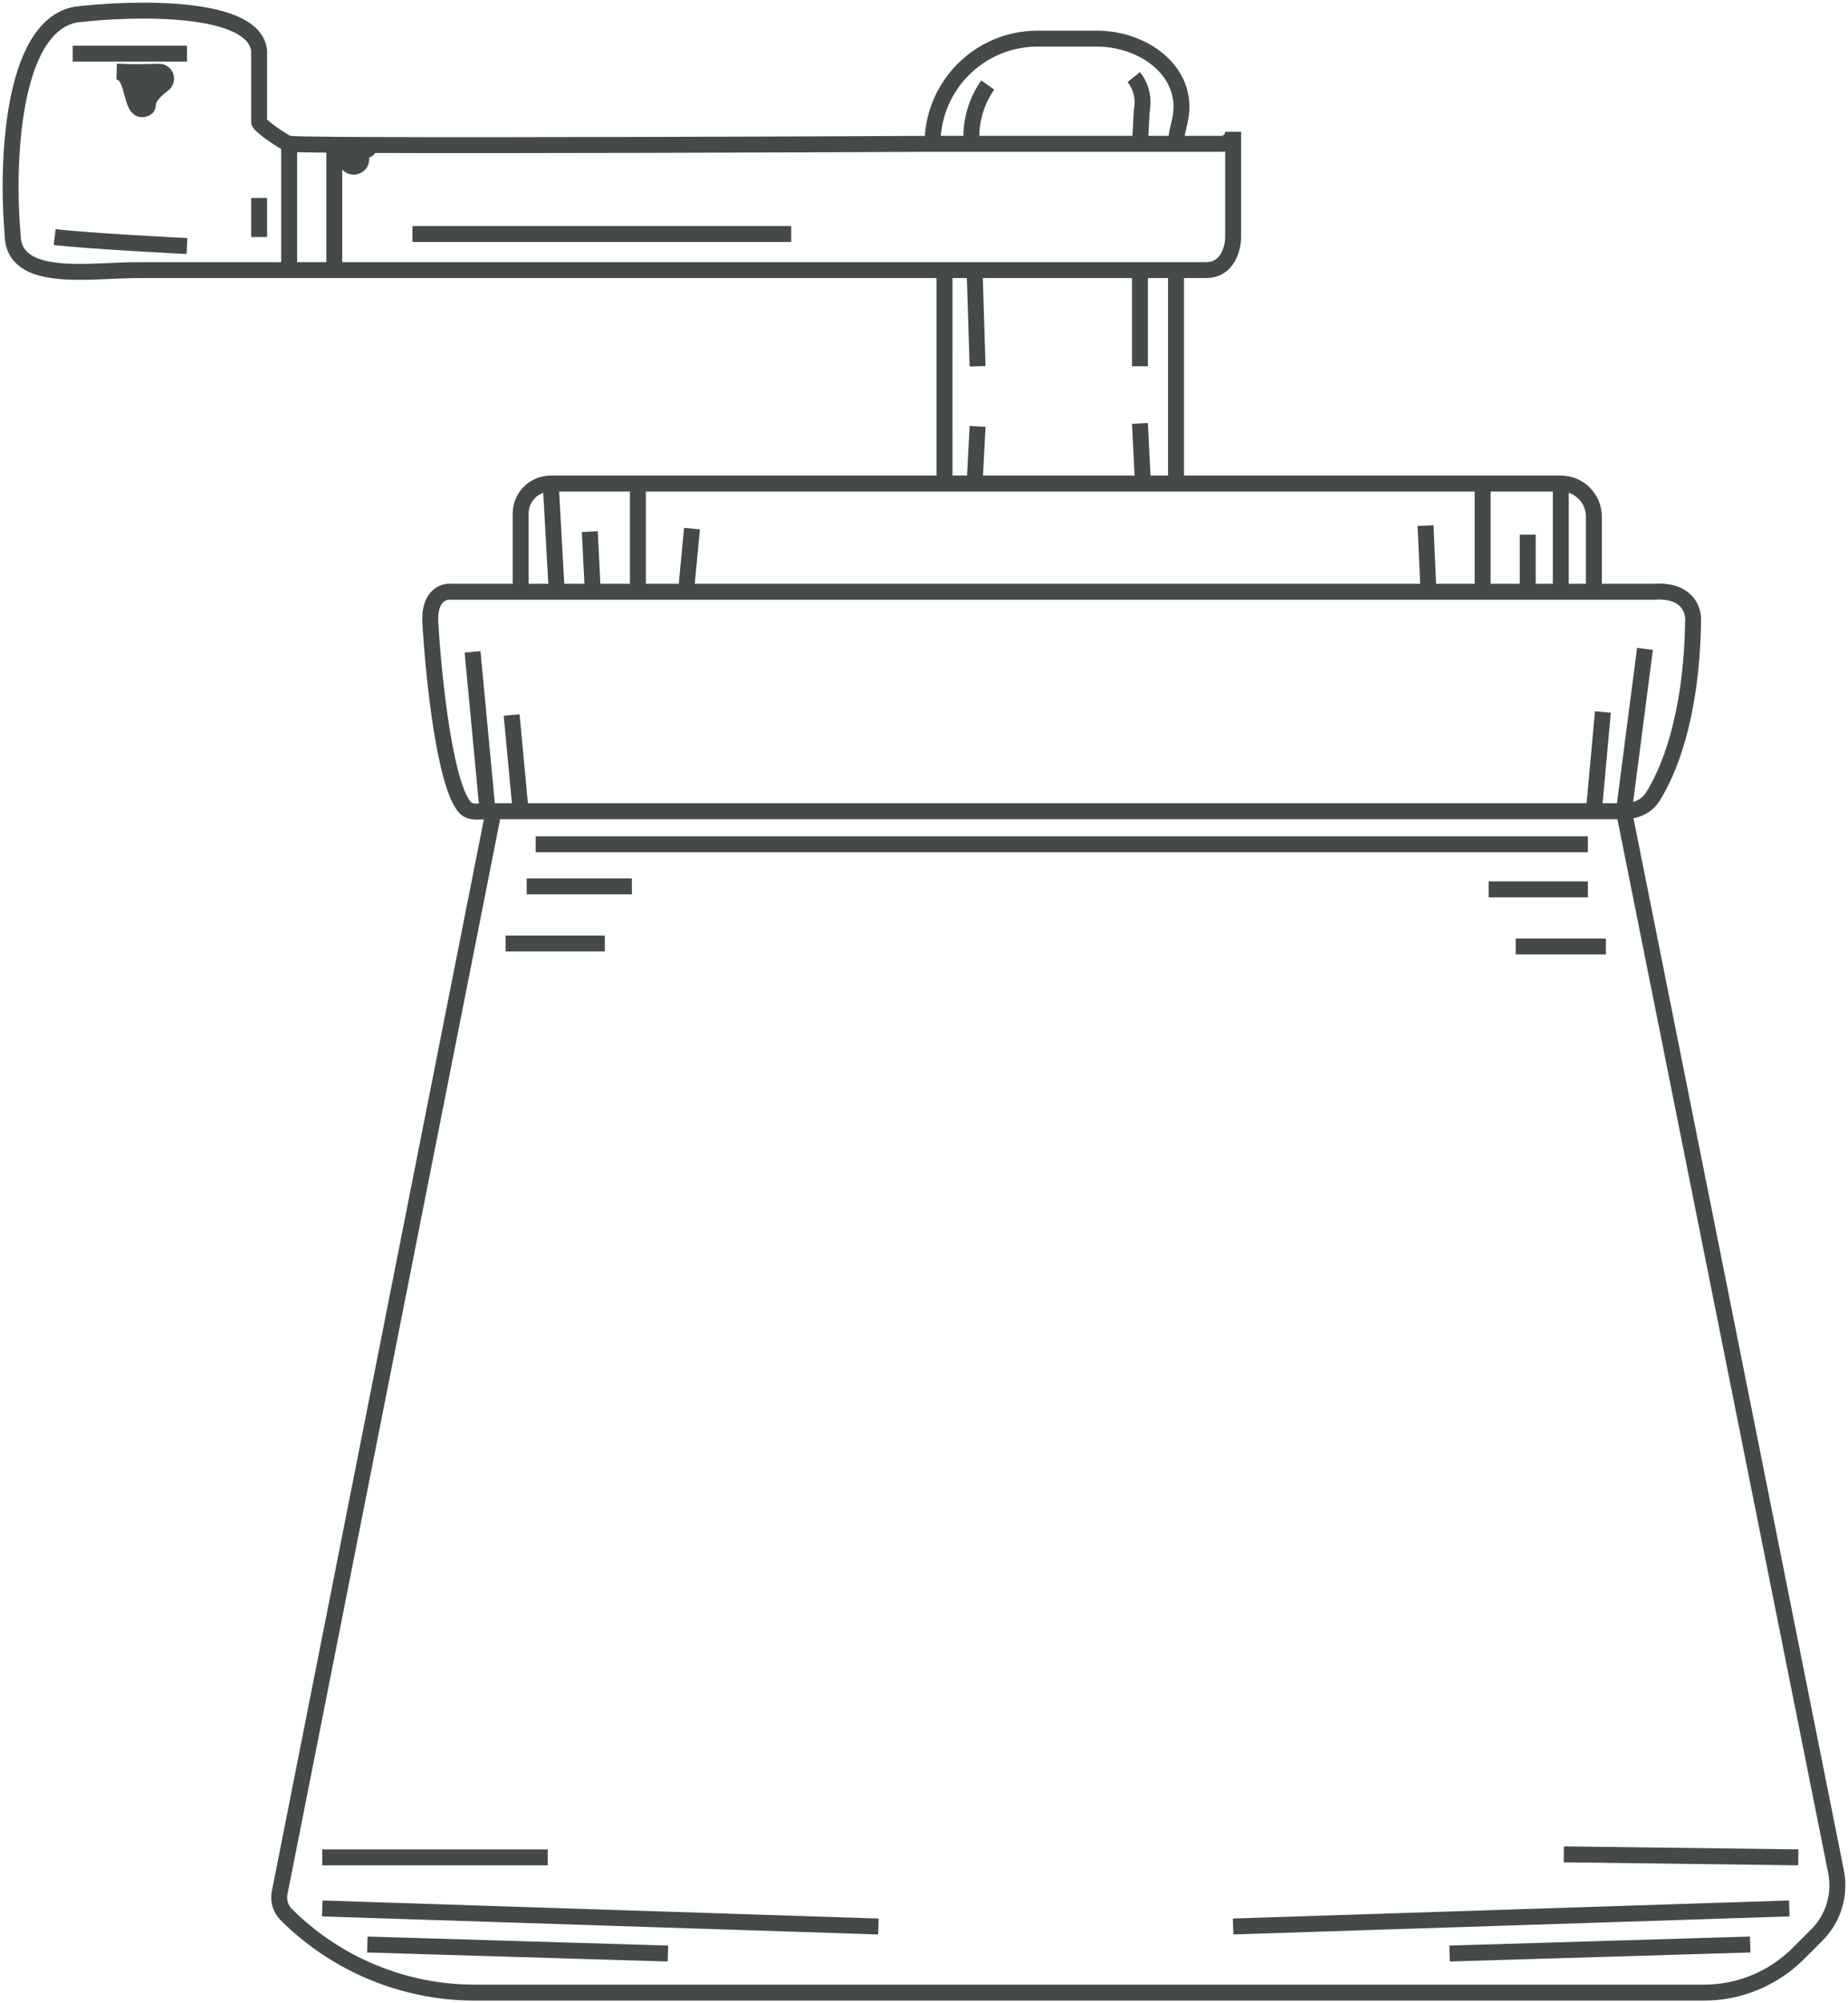 <svg width="348" height="377" viewBox="0 0 348 377" fill="none" xmlns="http://www.w3.org/2000/svg">
    <path d="M54.454 27.069V27.069C53.752 26.991 48.793 23.65 48.793 22.943V9.531C47.887 0.932 25.394 1.422 14.261 2.742C2.033 5.005 1.24 31.218 2.372 44.041V44.041C2.372 53.441 16.768 50.83 26.168 50.83H54.454M54.454 27.069V50.83M54.454 27.069C55.175 27.149 58.215 27.207 62.946 27.246M175.601 27.069V27.069C175.601 16.134 184.467 7.268 195.402 7.268H206.519C215.347 7.268 223.814 13.379 222.306 22.078C222.208 22.642 222.09 23.201 221.95 23.749C221.672 24.837 221.456 25.946 221.456 27.069V27.069M175.601 27.069H182.961M175.601 27.069C146.617 27.211 95.344 27.394 69.739 27.287M221.456 27.069H229.949C231.199 27.069 232.212 26.056 232.212 24.806V24.806V44.607C232.212 46.682 231.193 50.83 227.117 50.83H221.456M221.456 27.069H214.663M54.454 50.83H62.946M62.946 27.246V50.83M62.946 27.246C63.313 27.25 63.691 27.253 64.078 27.255M62.946 50.83L177.866 50.83M77.665 44.041C77.665 44.041 121.138 44.041 148.994 44.041M10.298 44.607C16.336 45.362 35.207 46.304 35.207 46.304M13.694 10.097C13.694 10.097 26.806 10.097 35.207 10.097M177.866 50.83V90.998M177.866 50.83H183.527M177.866 90.998H120.123M177.866 90.998H183.527M98.045 111.365V96.659C98.045 93.533 100.579 90.998 103.706 90.998V90.998M98.045 111.365H85.024C83.514 111.176 80.609 112.157 81.061 117.588C81.709 128.264 83.828 147.764 87.562 151.953C88.558 153.071 90.319 152.664 91.817 152.664V152.664M98.045 111.365H104.838M103.706 90.998L104.838 111.365M103.706 90.998H120.123M104.838 111.365H111.631M120.123 90.998V111.365M120.123 111.365H111.631M120.123 111.365H129.181M300.145 111.365H311.467C317.808 110.912 319.016 114.948 318.827 117.022C318.511 135.633 313.961 145.615 311.232 149.955C310.073 151.799 307.984 152.664 305.806 152.664V152.664M300.145 111.365V97.225C300.145 93.786 297.357 90.998 293.918 90.998V90.998M300.145 111.365H293.918M293.918 90.998V111.365M293.918 90.998H279.199M293.918 111.365H279.199M279.199 90.998V111.365M279.199 90.998H221.456M279.199 111.365H269.009M221.456 50.83V90.998M221.456 50.83H214.663M221.456 90.998H215.229M100.875 158.887H299.013M305.806 152.664H302.41H300.145M305.806 152.664L345.743 352.217C345.914 353.072 346 353.941 346 354.812V354.812C346 358.32 344.606 361.684 342.125 364.164L338.637 367.649C333.927 372.356 327.541 375 320.882 375H89.416C76.092 375 63.313 369.709 53.888 360.291V360.291V360.291C52.827 359.23 52.365 357.71 52.656 356.238L92.95 152.664M305.806 152.664L309.769 122.114M92.95 152.664H91.817M92.95 152.664H98.045M99.177 166.807H118.991M95.214 177.556H113.896M280.331 167.373H299.013M285.426 178.122C292.059 178.122 295.777 178.122 302.41 178.122M60.681 349.542C77.262 349.542 86.559 349.542 103.14 349.542M60.681 359.159L165.411 362.554M69.173 365.948C91.281 366.611 103.676 366.983 125.784 367.645M294.484 348.976L338.641 349.542M232.212 362.554C232.212 362.554 296.043 360.485 336.942 359.159M272.972 367.645C295.08 366.983 307.475 366.611 329.583 365.948M88.987 122.68L91.817 152.664M96.346 134.56L98.045 152.664M98.045 152.664H300.145M111.065 100.05L111.631 111.365M130.313 99.484L129.181 111.365M129.181 111.365H269.009M268.443 98.918L269.009 111.365M287.691 100.616V111.93M301.844 133.994L300.145 152.664M186 16V16C183.743 19.224 182.663 23.145 182.961 27.069V27.069M182.961 27.069H214.663M213.5 14.5V14.5C214.779 16.098 215.357 18.146 215.103 20.177L215 21L214.663 27.069M214.663 68.934V50.83M214.663 50.83H183.527M184.093 68.934L183.527 50.83M184.093 80.249L183.527 90.998M183.527 90.998H215.229M214.663 79.683L215.229 90.998M65.776 28.201H68.607H69.07C69.137 28.201 69.201 28.177 69.252 28.134V28.134C69.467 27.952 69.309 27.601 69.029 27.642L67.4 27.88C66.926 27.95 66.893 28.621 67.357 28.737V28.737C67.434 28.756 67.504 28.796 67.56 28.852L67.701 28.993C67.919 29.21 68.041 29.505 68.041 29.812V29.927C68.041 31.415 66.057 31.921 65.344 30.615L64.743 29.513C64.677 29.393 64.626 29.265 64.59 29.134L64.078 27.255M64.078 27.255C64.799 27.261 65.555 27.266 66.343 27.27M66.343 27.27C67.416 27.276 68.55 27.282 69.739 27.287M66.343 27.27L69.739 27.287M48.793 37.253V44.607M27 15.5L25.583 18.017L28.413 15.189L25.583 14.623M22 13.492C25.152 13.629 27.015 13.581 29.985 13.508C30.416 13.498 30.823 13.709 31.062 14.067V14.067C31.466 14.674 31.271 15.495 30.682 15.924C29.37 16.878 27.847 18.34 27.847 19.715C27.847 20.042 27.715 20.249 27.491 20.36C24.259 21.97 25.611 13.488 22 13.492V13.492Z" stroke="#444A4A" stroke-width="3"/>
</svg>
